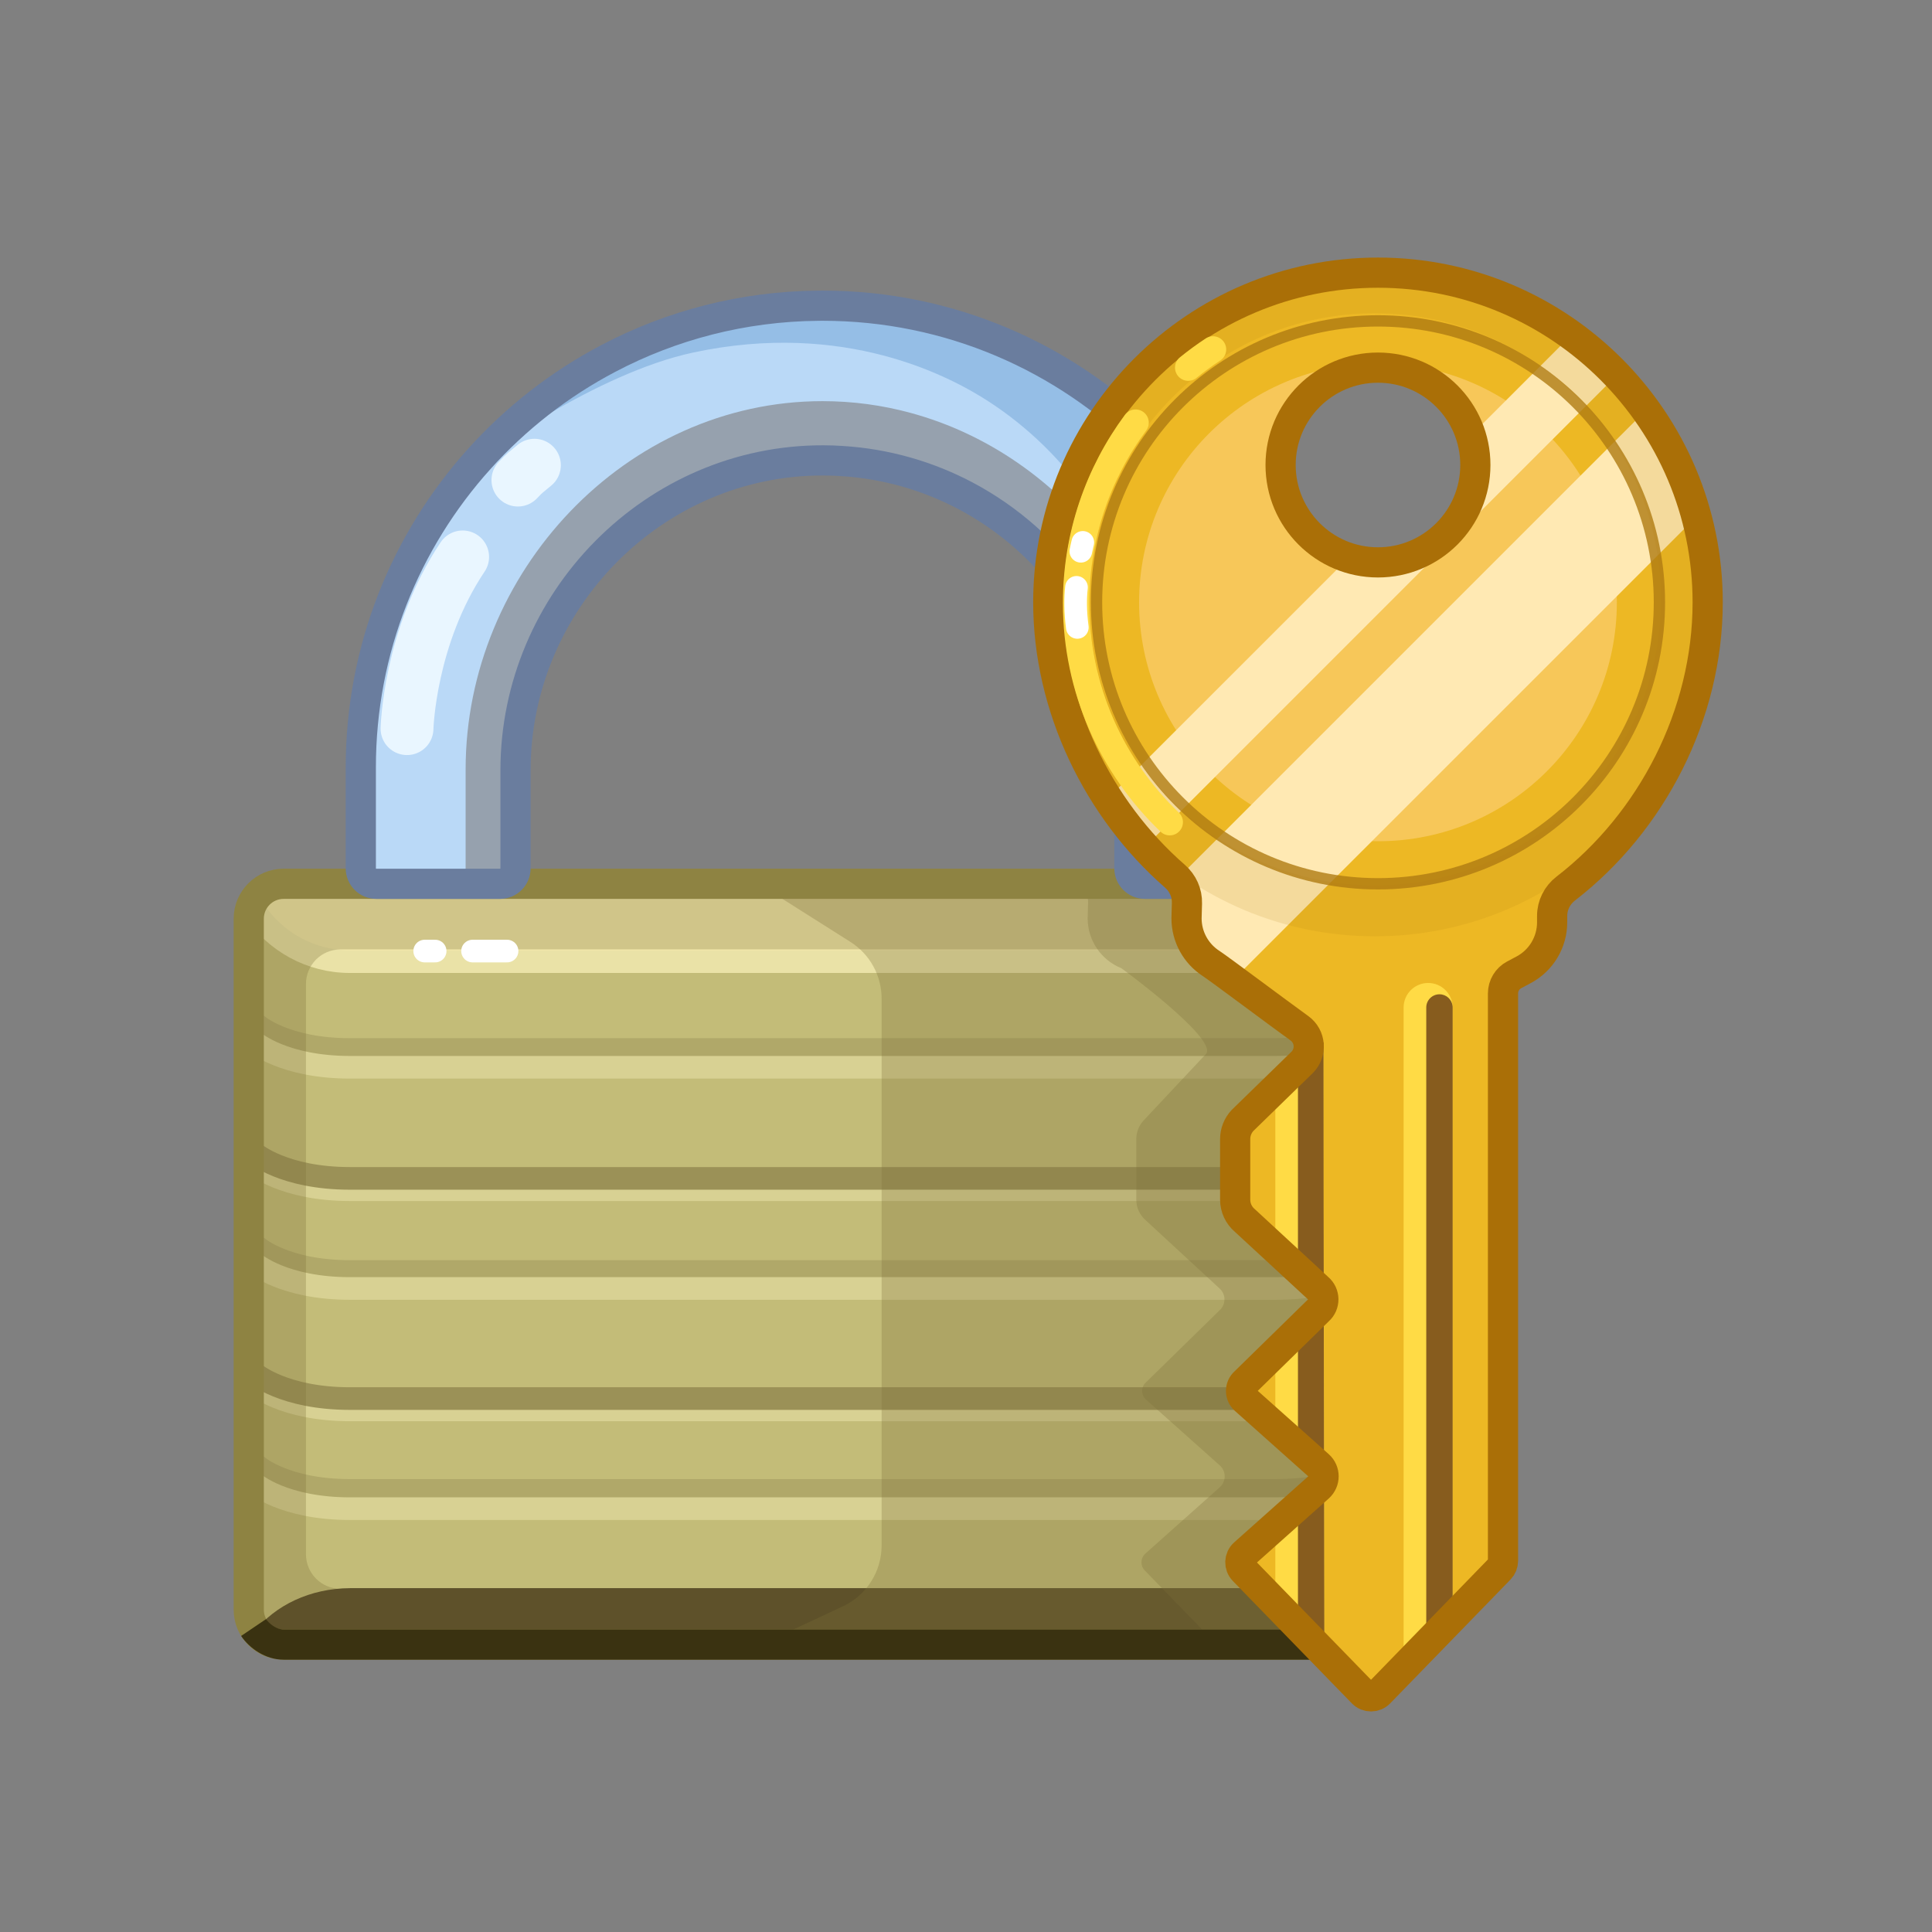 <svg xmlns="http://www.w3.org/2000/svg" viewBox="0 0 512 512" width="512" height="512" style="width: 100%; height: 100%; transform: translate3d(0,0,0);" preserveAspectRatio="xMidYMid meet"><rect x="0" y="0" width="512" height="512" fill="#808080" stroke="none"/><defs><clipPath id="__lottie_element_5130"><rect width="512" height="512" x="0" y="0"></rect></clipPath></defs><g clip-path="url(#__lottie_element_5130)"><g style="display: none;"><g><path></path></g><g><path></path></g><g><g><path></path></g><g><path></path></g></g><g><path></path></g><g><path stroke-linecap="butt" stroke-linejoin="miter" fill-opacity="0" stroke-miterlimit="10"></path></g><g><g><g><path></path></g></g><g><g><path></path></g></g><g><g><g><path></path></g></g><g><g><path></path></g></g></g></g><g><path stroke-linecap="round" stroke-linejoin="round" fill-opacity="0"></path></g><g><g><path stroke-linecap="round" stroke-linejoin="round" fill-opacity="0"></path></g><g><path stroke-linecap="round" stroke-linejoin="round" fill-opacity="0"></path></g></g><g><g><path stroke-linecap="round" stroke-linejoin="round" fill-opacity="0"></path></g><g><path stroke-linecap="round" stroke-linejoin="round" fill-opacity="0"></path></g></g></g><g style="display: none;"><g><path></path><path stroke-linecap="round" stroke-linejoin="round" fill-opacity="0"></path></g></g><g style="display: block;" transform="matrix(1,0,0,1,0,0)" opacity="1"><g opacity="1" transform="matrix(1,0,0,1,215.239,335.025)"><path fill="rgb(195,188,120)" fill-opacity="1" d=" M140.063,100.812 C140.063,100.812 -140.063,100.812 -140.063,100.812 C-145.176,100.812 -149.321,96.668 -149.321,91.555 C-149.321,91.555 -149.321,-91.555 -149.321,-91.555 C-149.321,-96.668 -145.176,-100.812 -140.063,-100.812 C-140.063,-100.812 140.063,-100.812 140.063,-100.812 C145.176,-100.812 149.321,-96.668 149.321,-91.555 C149.321,-91.555 149.321,91.555 149.321,91.555 C149.321,96.668 145.176,100.812 140.063,100.812z"></path></g><g opacity="0.2" transform="matrix(1,0,0,1,215.237,276.292)"><path stroke-linecap="round" stroke-linejoin="round" fill-opacity="0" stroke="rgb(102,88,46)" stroke-opacity="1" stroke-width="9" d=" M147.77,-3.338 C147.77,-3.338 142.11,3.338 122.48,3.338 C122.48,3.338 -122.47,3.338 -122.47,3.338 C-140.062,3.338 -147.77,-3.338 -147.77,-3.338"></path></g><g opacity="1" transform="matrix(1,0,0,1,215.237,246.032)"><path fill="rgb(244,233,171)" fill-opacity="1" d=" M147.77,-4.685 C142.31,3.455 133.02,8.815 122.48,8.815 C122.48,8.815 -122.47,8.815 -122.47,8.815 C-133.02,8.815 -142.31,3.455 -147.77,-4.685 C-146.11,-7.175 -143.28,-8.815 -140.06,-8.815 C-140.06,-8.815 140.07,-8.815 140.07,-8.815 C143.29,-8.815 146.12,-7.175 147.77,-4.685z"></path></g><g opacity="1" transform="matrix(1,0,0,1,215.237,248.097)"><path stroke-linecap="round" stroke-linejoin="round" fill-opacity="0" stroke="rgb(234,226,167)" stroke-opacity="1" stroke-width="6" d=" M147.77,-6.75 C142.31,1.39 133.02,6.75 122.48,6.75 C122.48,6.75 -122.47,6.75 -122.47,6.75 C-133.02,6.75 -142.31,1.39 -147.77,-6.75"></path></g><g opacity="1" transform="matrix(1,0,0,1,215.237,279.501)"><path stroke-linecap="round" stroke-linejoin="round" fill-opacity="0" stroke="rgb(216,209,147)" stroke-opacity="1" stroke-width="6" d=" M147.77,-3.338 C147.77,-3.338 142.11,3.338 122.48,3.338 C122.48,3.338 -122.47,3.338 -122.47,3.338 C-140.062,3.338 -147.77,-3.338 -147.77,-3.338"></path></g><g opacity="0.2" transform="matrix(1,0,0,1,215.237,335.121)"><path stroke-linecap="round" stroke-linejoin="round" fill-opacity="0" stroke="rgb(102,88,46)" stroke-opacity="1" stroke-width="9" d=" M147.77,-3.338 C147.77,-3.338 142.11,3.338 122.48,3.338 C122.48,3.338 -122.47,3.338 -122.47,3.338 C-140.062,3.338 -147.77,-3.338 -147.77,-3.338"></path></g><g opacity="0.2" transform="matrix(1,0,0,1,215.237,393.137)"><path stroke-linecap="round" stroke-linejoin="round" fill-opacity="0" stroke="rgb(102,88,46)" stroke-opacity="1" stroke-width="9" d=" M147.77,-3.338 C147.77,-3.338 142.11,3.338 122.48,3.338 C122.48,3.338 -122.47,3.338 -122.47,3.338 C-140.062,3.338 -147.77,-3.338 -147.77,-3.338"></path></g><g opacity="1" transform="matrix(1,0,0,1,215.237,338.121)"><path stroke-linecap="round" stroke-linejoin="round" fill-opacity="0" stroke="rgb(216,209,147)" stroke-opacity="1" stroke-width="6" d=" M147.77,-3.338 C147.77,-3.338 142.11,3.338 122.48,3.338 C122.48,3.338 -122.47,3.338 -122.47,3.338 C-140.062,3.338 -147.77,-3.338 -147.77,-3.338"></path></g><g opacity="1" transform="matrix(1,0,0,1,215.237,396.475)"><path stroke-linecap="round" stroke-linejoin="round" fill-opacity="0" stroke="rgb(216,209,147)" stroke-opacity="1" stroke-width="6" d=" M147.77,-3.338 C147.77,-3.338 142.11,3.338 122.48,3.338 C122.48,3.338 -122.47,3.338 -122.47,3.338 C-140.062,3.338 -147.77,-3.338 -147.77,-3.338"></path></g><g opacity="1" transform="matrix(1,0,0,1,215.237,311.945)"><path stroke-linecap="round" stroke-linejoin="round" fill-opacity="0" stroke="rgb(216,209,147)" stroke-opacity="1" stroke-width="6" d=" M147.77,-3.338 C147.77,-3.338 142.11,3.338 122.48,3.338 C122.48,3.338 -122.47,3.338 -122.47,3.338 C-140.062,3.338 -147.77,-3.338 -147.77,-3.338"></path></g><g opacity="1" transform="matrix(1,0,0,1,215.237,370.298)"><path stroke-linecap="round" stroke-linejoin="round" fill-opacity="0" stroke="rgb(216,209,147)" stroke-opacity="1" stroke-width="6" d=" M147.77,-3.338 C147.77,-3.338 142.11,3.338 122.48,3.338 C122.48,3.338 -122.47,3.338 -122.47,3.338 C-140.062,3.338 -147.77,-3.338 -147.77,-3.338"></path></g><g opacity="1" transform="matrix(1,0,0,1,215.237,308.945)"><path stroke-linecap="round" stroke-linejoin="round" fill-opacity="0" stroke="rgb(155,145,87)" stroke-opacity="1" stroke-width="6" d=" M147.77,-3.338 C147.77,-3.338 142.11,3.338 122.48,3.338 C122.48,3.338 -122.47,3.338 -122.47,3.338 C-140.062,3.338 -147.77,-3.338 -147.77,-3.338"></path></g><g opacity="1" transform="matrix(1,0,0,1,215.237,367.298)"><path stroke-linecap="round" stroke-linejoin="round" fill-opacity="0" stroke="rgb(155,145,87)" stroke-opacity="1" stroke-width="6" d=" M147.77,-3.338 C147.77,-3.338 142.11,3.338 122.48,3.338 C122.48,3.338 -122.47,3.338 -122.47,3.338 C-140.062,3.338 -147.77,-3.338 -147.77,-3.338"></path></g><g opacity="1" transform="matrix(1,0,0,1,215.237,428.367)"><path fill="rgb(81,69,35)" fill-opacity="1" d=" M-147.77,3.97 C-142.31,-2.927 -133.02,-7.469 -122.48,-7.469 C-122.48,-7.469 122.47,-7.469 122.47,-7.469 C133.02,-7.469 142.31,-2.927 147.77,3.97 C146.11,6.08 143.28,7.469 140.06,7.469 C140.06,7.469 -140.07,7.469 -140.07,7.469 C-143.29,7.469 -146.12,6.08 -147.77,3.97z"></path></g><g opacity="0.3" transform="matrix(1,0,0,1,283.042,335.027)"><path fill="rgb(124,112,56)" fill-opacity="1" d=" M81.515,-91.56 C81.515,-91.56 81.515,91.55 81.515,91.55 C81.515,96.67 77.375,100.81 72.265,100.81 C72.265,100.81 -81.355,100.81 -81.355,100.81 C-81.355,100.81 -59.654,90.663 -59.654,90.663 C-53.401,87.739 -49.405,81.459 -49.405,74.556 C-49.405,74.556 -49.405,-70.391 -49.405,-70.391 C-49.405,-76.486 -52.527,-82.156 -57.677,-85.415 C-57.677,-85.415 -81.355,-100.4 -81.355,-100.4 C-81.355,-100.4 -81.515,-100.81 -81.515,-100.81 C-81.515,-100.81 72.265,-100.81 72.265,-100.81 C77.374,-100.81 81.515,-96.669 81.515,-91.56z"></path></g><g opacity="0.3" transform="matrix(1,0,0,1,325.727,335.027)"><path fill="rgb(124,112,56)" fill-opacity="1" d=" M29.58,-100.81 C29.58,-100.81 14.58,-100.81 14.58,-100.81 C14.58,-100.81 -26.42,-100.81 -26.42,-100.81 C-26.42,-100.81 -38.83,-100.81 -38.83,-100.81 C-37.85,-99.29 -37.33,-97.5 -37.38,-95.65 C-37.38,-95.65 -37.49,-91.66 -37.49,-91.66 C-37.49,-85.84 -33.95,-80.61 -28.55,-78.44 C-28.55,-78.44 -3.28,-59.99 -6.04,-55.81 C-6.04,-55.81 -22.65,-38.1 -22.65,-38.1 C-23.9,-36.76 -24.6,-34.99 -24.6,-33.16 C-24.6,-33.16 -24.6,-17.1 -24.6,-17.1 C-24.6,-14.96 -23.65,-12.94 -22.02,-11.57 C-22.02,-11.57 -2.62,6.35 -2.62,6.35 C-0.8,7.88 -0.76,10.66 -2.54,12.23 C-2.54,12.23 -22.01,31.29 -22.01,31.29 C-23.39,32.51 -23.39,34.66 -22.01,35.89 C-22.01,35.89 -2.47,53.32 -2.47,53.32 C-0.74,54.86 -0.74,57.57 -2.47,59.11 C-2.47,59.11 -22.2,76.7 -22.2,76.7 C-23.51,77.87 -23.58,79.89 -22.36,81.15 C-22.36,81.15 -3.25,100.81 -3.25,100.81 C-3.25,100.81 26.04,100.81 26.04,100.81 C26.04,100.81 38.83,87.64 38.83,87.64 C38.83,87.64 38.83,-91.56 38.83,-91.56 C38.83,-96.67 34.69,-100.81 29.58,-100.81z"></path></g><g opacity="0.3" transform="matrix(1,0,0,1,215.237,335.027)"><path fill="rgb(124,112,56)" fill-opacity="1" d=" M138.616,-99.764 C138.616,-99.764 -138.606,-99.764 -138.606,-99.764 C-143.663,-99.764 -147.77,-95.667 -147.77,-90.61 C-147.77,-90.61 -147.77,90.6 -147.77,90.6 C-147.77,95.667 -143.663,99.764 -138.606,99.764 C-138.606,99.764 138.616,99.764 138.616,99.764 C143.673,99.764 147.77,95.667 147.77,90.6 C147.77,90.6 147.77,-90.61 147.77,-90.61 C147.77,-95.667 143.673,-99.764 138.616,-99.764z M134.153,76.864 C134.153,81.921 130.056,86.028 124.999,86.028 C124.999,86.028 -124.989,86.028 -124.989,86.028 C-130.056,86.028 -134.153,81.921 -134.153,76.864 C-134.153,76.864 -134.153,-74.261 -134.153,-74.261 C-134.153,-79.328 -130.056,-83.425 -124.989,-83.425 C-124.989,-83.425 124.999,-83.425 124.999,-83.425 C130.056,-83.425 134.153,-79.328 134.153,-74.261 C134.153,-74.261 134.153,76.864 134.153,76.864z"></path></g><g opacity="1" transform="matrix(1,0,0,1,215.239,335.025)"><path stroke-linecap="butt" stroke-linejoin="miter" fill-opacity="0" stroke-miterlimit="10" stroke="rgb(142,131,66)" stroke-opacity="1" stroke-width="8" d=" M140.063,100.812 C140.063,100.812 -140.063,100.812 -140.063,100.812 C-145.176,100.812 -149.321,96.668 -149.321,91.555 C-149.321,91.555 -149.321,-91.555 -149.321,-91.555 C-149.321,-96.668 -145.176,-100.812 -140.063,-100.812 C-140.063,-100.812 140.063,-100.812 140.063,-100.812 C145.176,-100.812 149.321,-96.668 149.321,-91.555 C149.321,-91.555 149.321,91.555 149.321,91.555 C149.321,96.668 145.176,100.812 140.063,100.812z"></path></g><g opacity="1" transform="matrix(1,0,0,1,129.804,252.041)"><path stroke-linecap="round" stroke-linejoin="round" fill-opacity="0" stroke="rgb(255,255,255)" stroke-opacity="1" stroke-width="6" d=" M-4.571,0 C-4.571,0 4.571,0 4.571,0"></path></g><g opacity="1" transform="matrix(1,0,0,1,113.933,252.041)"><path stroke-linecap="round" stroke-linejoin="round" fill-opacity="0" stroke="rgb(255,255,255)" stroke-opacity="1" stroke-width="6" d=" M-1.386,0 C-1.386,0 1.386,0 1.386,0"></path></g><g opacity="1" transform="matrix(1,0,0,1,215.275,433.506)"><path stroke-linecap="butt" stroke-linejoin="miter" fill-opacity="0" stroke-miterlimit="10" stroke="rgb(58,50,17)" stroke-opacity="1" stroke-width="8" d=" M148.062,-2.331 C146.437,0.333 143.376,2.331 140.027,2.331 C140.027,2.331 -140.099,2.331 -140.099,2.331 C-143.294,2.331 -146.398,0.261 -148.062,-2.201"></path></g></g><g style="display: block;" transform="matrix(1,0,0,1,0,0)" opacity="1"><g opacity="1" transform="matrix(1,0,0,1,217.962,157.612)"><g opacity="1" transform="matrix(1,0,0,1,0,0)"><path fill="rgb(186,217,247)" fill-opacity="1" d=" M122.345,45.745 C122.345,45.745 122.345,76.605 122.345,76.605 C122.345,76.605 81.345,76.605 81.345,76.605 C81.345,76.605 81.345,45.745 81.345,45.745 C81.345,28.435 75.915,12.375 66.655,-0.825 C59.245,-11.415 49.365,-20.165 37.865,-26.245 C27.975,-31.465 16.875,-34.715 5.115,-35.435 C5.095,-35.445 5.065,-35.445 5.045,-35.445 C3.375,-35.555 1.695,-35.605 0.005,-35.605 C-44.855,-35.605 -81.345,0.885 -81.345,45.745 C-81.345,45.745 -81.345,76.605 -81.345,76.605 C-81.345,76.605 -122.345,76.605 -122.345,76.605 C-122.345,76.605 -122.345,45.745 -122.345,45.745 C-122.345,14.385 -110.485,-14.255 -91.015,-35.925 C-91.015,-35.935 -91.005,-35.935 -90.995,-35.945 C-81.285,-46.755 -69.675,-55.835 -56.705,-62.645 C-40.045,-71.405 -21.135,-76.425 -1.085,-76.595 C-0.725,-76.605 -0.355,-76.605 0.005,-76.605 C67.465,-76.605 122.345,-21.715 122.345,45.745z"></path></g></g><g opacity="0.4" transform="matrix(1,0,0,1,217.967,170.262)"><path fill="rgb(94,78,65)" fill-opacity="1" d=" M94.57,33.605 C94.57,33.605 94.57,63.955 94.57,63.955 C94.57,63.955 81.34,63.955 81.34,63.955 C81.34,63.955 81.34,33.095 81.34,33.095 C81.34,15.785 75.91,-0.275 66.65,-13.475 C59.24,-24.065 49.36,-32.815 37.86,-38.895 C27.97,-44.115 16.87,-47.365 5.11,-48.085 C5.09,-48.095 5.06,-48.095 5.04,-48.095 C3.37,-48.205 1.69,-48.255 0,-48.255 C-44.86,-48.255 -81.35,-11.765 -81.35,33.095 C-81.35,33.095 -81.35,63.955 -81.35,63.955 C-81.35,63.955 -94.57,63.955 -94.57,63.955 C-94.57,63.955 -94.57,33.605 -94.57,33.605 C-94.57,-18.535 -52.15,-63.955 0,-63.955 C8.05,-63.955 15.88,-62.875 23.34,-60.845 C64.24,-49.765 94.57,-10.485 94.57,33.605z"></path></g><g opacity="0.5" transform="matrix(1,0,0,1,233.637,157.612)"><path fill="rgb(112,163,214)" fill-opacity="1" d=" M106.67,45.745 C106.67,45.745 106.67,76.605 106.67,76.605 C106.67,76.605 78.67,76.605 78.67,76.605 C78.67,76.605 78.67,45.745 78.67,45.745 C77.93,32.415 71.938,-23.056 28.224,-51.305 C18.101,-57.847 -9.833,-72.775 -49.947,-64.185 C-75.777,-58.654 -105.79,-36.625 -106.67,-35.945 C-98.24,-47.475 -85.78,-56.255 -72.38,-62.645 C-68.9,-64.315 -65.36,-65.815 -61.81,-67.165 C-45.12,-73.505 -28.23,-76.425 -16.76,-76.595 C-16.4,-76.605 -16.03,-76.605 -15.67,-76.605 C51.79,-76.605 106.67,-21.715 106.67,45.745z"></path></g><g opacity="1" transform="matrix(1,0,0,1,217.962,157.612)"><g opacity="1" transform="matrix(1,0,0,1,0,0)"><path stroke-linecap="butt" stroke-linejoin="miter" fill-opacity="0" stroke-miterlimit="10" stroke="rgb(106,125,158)" stroke-opacity="1" stroke-width="8" d=" M122.345,45.745 C122.345,45.745 122.345,72.509 122.345,72.509 C122.345,74.771 120.511,76.605 118.249,76.605 C118.249,76.605 85.441,76.605 85.441,76.605 C83.179,76.605 81.345,74.771 81.345,72.509 C81.345,72.509 81.345,45.745 81.345,45.745 C81.345,28.435 75.915,12.375 66.655,-0.825 C59.245,-11.415 49.365,-20.165 37.865,-26.245 C27.975,-31.465 16.875,-34.715 5.115,-35.435 C5.095,-35.445 5.065,-35.445 5.045,-35.445 C3.463,-35.549 1.871,-35.6 0.271,-35.605 C-44.618,-35.745 -81.345,1.67 -81.345,46.559 C-81.345,46.559 -81.345,72.509 -81.345,72.509 C-81.345,74.771 -83.179,76.605 -85.441,76.605 C-85.441,76.605 -118.249,76.605 -118.249,76.605 C-120.511,76.605 -122.345,74.771 -122.345,72.509 C-122.345,72.509 -122.345,45.745 -122.345,45.745 C-122.345,14.385 -110.485,-14.255 -91.015,-35.925 C-91.015,-35.935 -91.005,-35.935 -90.995,-35.945 C-81.285,-46.755 -69.675,-55.835 -56.705,-62.645 C-40.045,-71.405 -21.135,-76.425 -1.085,-76.595 C-0.725,-76.605 -0.355,-76.605 0.005,-76.605 C67.465,-76.605 122.345,-21.715 122.345,45.745z"></path></g></g><g opacity="1" transform="matrix(1,0,0,1,139.438,125.257)"><path stroke-linecap="round" stroke-linejoin="round" fill-opacity="0" stroke="rgb(233,246,255)" stroke-opacity="1" stroke-width="14" d=" M-2.189,1.971 C-0.211,-0.13 -0.073,-0.053 2.189,-1.971"></path></g><g opacity="1" transform="matrix(1,0,0,1,115.235,170.342)"><path stroke-linecap="round" stroke-linejoin="round" fill-opacity="0" stroke="rgb(233,246,255)" stroke-opacity="1" stroke-width="14" d=" M-7.373,22.756 C-7.373,22.756 -6.774,-1.672 7.373,-22.756"></path></g></g><g style="display: block;" transform="matrix(1,0,0,1,0,0)" opacity="1"><g opacity="1" transform="matrix(1,0,0,1,365.178,260.907)"><path fill="rgb(237,184,36)" fill-opacity="1" d=" M-0.005,-188.65 C-48.255,-188.65 -87.375,-149.53 -87.375,-101.28 C-87.375,-73.42 -74.125,-46.41 -53.805,-28.7 C-51.735,-26.89 -50.545,-24.28 -50.625,-21.53 C-50.625,-21.53 -50.735,-17.54 -50.735,-17.54 C-50.735,-11.72 -47.195,-6.49 -41.795,-4.32 C-41.795,-4.32 -16.522,14.127 -19.285,18.31 C-19.285,18.31 -35.895,36.02 -35.895,36.02 C-37.145,37.36 -37.845,39.13 -37.845,40.96 C-37.845,40.96 -37.845,57.02 -37.845,57.02 C-37.845,59.16 -36.895,61.18 -35.265,62.55 C-35.265,62.55 -15.865,80.47 -15.865,80.47 C-14.045,82 -14.005,84.78 -15.785,86.35 C-15.785,86.35 -35.255,105.41 -35.255,105.41 C-36.635,106.63 -36.635,108.78 -35.255,110.01 C-35.255,110.01 -15.715,127.44 -15.715,127.44 C-13.985,128.98 -13.985,131.69 -15.715,133.23 C-15.715,133.23 -35.445,150.82 -35.445,150.82 C-36.755,151.99 -36.825,154.01 -35.605,155.27 C-35.605,155.27 -4.055,187.72 -4.055,187.72 C-2.845,188.96 -0.845,188.96 0.365,187.72 C0.365,187.72 32.265,154.89 32.265,154.89 C32.825,154.31 33.135,153.54 33.135,152.74 C33.135,152.74 33.135,2.36 33.135,2.36 C33.135,0.29 34.285,-1.61 36.115,-2.58 C36.115,-2.58 38.585,-3.89 38.585,-3.89 C43.245,-6.36 46.155,-11.21 46.155,-16.48 C46.155,-16.48 46.155,-18.18 46.155,-18.18 C46.155,-21.03 47.505,-23.69 49.765,-25.43 C72.485,-42.96 87.375,-71.52 87.375,-101.28 C87.375,-149.53 48.255,-188.65 -0.005,-188.65z M-0.005,-111.87 C-14.255,-111.87 -25.805,-123.42 -25.805,-137.68 C-25.805,-151.93 -14.255,-163.48 -0.005,-163.48 C14.255,-163.48 25.805,-151.93 25.805,-137.68 C25.805,-123.42 14.255,-111.87 -0.005,-111.87z"></path></g><g opacity="1" transform="matrix(1,0,0,1,365.178,159.627)"><path fill="rgb(247,199,89)" fill-opacity="1" d=" M-0.005,-63.31 C-34.965,-63.31 -63.305,-34.96 -63.305,0 C-63.305,34.96 -34.965,63.31 -0.005,63.31 C34.965,63.31 63.305,34.96 63.305,0 C63.305,-34.96 34.965,-63.31 -0.005,-63.31z M-0.005,-10.59 C-14.255,-10.59 -25.805,-22.14 -25.805,-36.4 C-25.805,-50.65 -14.255,-62.2 -0.005,-62.2 C14.255,-62.2 25.805,-50.65 25.805,-36.4 C25.805,-22.14 14.255,-10.59 -0.005,-10.59z"></path></g><g opacity="1" transform="matrix(1,0,0,1,0,0)"><g opacity="1" transform="matrix(1,0,0,1,361.038,156.637)"><path fill="rgb(255,233,179)" fill-opacity="1" d=" M67.445,-57.23 C67.445,-57.23 -57.585,67.8 -57.585,67.8 C-61.205,63.83 -64.505,59.53 -67.445,54.98 C-67.445,54.98 -3.655,-8.8 -3.655,-8.8 C-3.655,-8.8 11.962,-3.387 22.072,-14.527 C34.192,-27.881 28.697,-41.152 28.697,-41.152 C28.697,-41.152 55.345,-67.8 55.345,-67.8 C59.695,-64.66 63.745,-61.11 67.445,-57.23z"></path></g><g opacity="1" transform="matrix(1,0,0,1,380.808,183.492)"><path fill="rgb(255,233,179)" fill-opacity="1" d=" M68.765,-46.565 C68.765,-46.565 -52.585,74.775 -52.585,74.775 C-52.585,74.775 -57.425,73.095 -57.425,73.095 C-62.825,70.925 -66.365,65.695 -66.365,59.875 C-66.365,59.875 -66.255,55.885 -66.255,55.885 C-66.185,53.445 -67.105,51.125 -68.765,49.365 C-68.765,49.365 55.375,-74.775 55.375,-74.775 C61.425,-66.365 66.005,-56.835 68.765,-46.565z"></path></g></g><g opacity="0.14" transform="matrix(1,0,0,1,364.376,158.825)"><path fill="rgb(175,123,18)" fill-opacity="1" d=" M-0.006,-89.308 C-49.323,-89.308 -89.302,-49.318 -89.302,0 C-89.302,49.317 -49.323,89.308 -0.006,89.308 C49.324,89.308 89.302,49.317 89.302,0 C89.302,-49.318 49.324,-89.308 -0.006,-89.308z M-0.006,75.802 C-41.864,75.802 -75.796,41.858 -75.796,0 C-75.796,-41.858 -41.864,-75.802 -0.006,-75.802 C41.864,-75.802 75.796,-41.858 75.796,0 C75.796,41.858 41.864,75.802 -0.006,75.802z"></path></g><g opacity="0.8" transform="matrix(1,0,0,1,365.178,159.627)"><path stroke-linecap="butt" stroke-linejoin="miter" fill-opacity="0" stroke-miterlimit="10" stroke="rgb(175,123,18)" stroke-opacity="1" stroke-width="3" d=" M74.586,0 C74.586,41.193 41.193,74.586 0,74.586 C-41.193,74.586 -74.586,41.193 -74.586,0 C-74.586,-41.193 -41.193,-74.586 0,-74.586 C41.193,-74.586 74.586,-41.193 74.586,0z"></path></g><g opacity="1" transform="matrix(1,0,0,1,0,0)"><g opacity="1" transform="matrix(1,0,0,1,378.473,351.177)"><g opacity="1" transform="matrix(1,0,0,1,0,0)"><path fill="rgb(255,219,69)" fill-opacity="1" d=" M6.5,-84.18 C6.5,-84.18 6.5,77.45 6.5,77.45 C6.5,77.45 -0.5,84.66 -0.5,84.66 C-0.5,84.66 -6.35,90.68 -6.35,90.68 C-6.45,90.23 -6.5,89.77 -6.5,89.29 C-6.5,89.29 -6.5,-84.18 -6.5,-84.18 C-6.5,-87.77 -3.59,-90.68 0,-90.68 C3.47,-90.68 6.3,-87.97 6.48,-84.54 C6.49,-84.42 6.5,-84.3 6.5,-84.18z"></path></g></g><g opacity="1" transform="matrix(1,0,0,1,381.473,349.667)"><g opacity="1" transform="matrix(1,0,0,1,0,0)"><path fill="rgb(135,92,30)" fill-opacity="1" d=" M3.5,-82.67 C3.5,-82.67 3.5,78.96 3.5,78.96 C3.5,78.96 -3.5,86.17 -3.5,86.17 C-3.5,86.17 -3.5,-82.67 -3.5,-82.67 C-3.5,-84.6 -1.93,-86.17 0,-86.17 C1.82,-86.17 3.3,-84.79 3.48,-83.03 C3.49,-82.91 3.5,-82.79 3.5,-82.67z"></path></g></g><g opacity="1" transform="matrix(1,0,0,1,0,0)"><g opacity="1" transform="matrix(1,0,0,1,344.473,357.4)"><g opacity="1" transform="matrix(1,0,0,1,0,0)"><path fill="rgb(255,219,69)" fill-opacity="1" d=" M6.272,-80.78 C6.272,-80.78 6.5,80.787 6.5,80.787 C6.5,80.787 -0.5,73.587 -0.5,73.587 C-0.5,73.587 -6.5,67.417 -6.5,67.417 C-6.5,67.417 -6.5,46.977 -6.5,46.977 C-6.5,46.977 -0.5,41.627 -0.5,41.627 C-0.5,41.627 4.99,36.737 4.99,36.737 C6.72,35.197 6.72,32.487 4.99,30.947 C4.99,30.947 -0.5,26.047 -0.5,26.047 C-0.5,26.047 -6.5,20.697 -6.5,20.697 C-6.5,20.697 -6.5,1.037 -6.5,1.037 C-6.5,1.037 -0.5,-4.833 -0.5,-4.833 C-0.5,-4.833 4.92,-10.143 4.92,-10.143 C6.7,-11.713 6.66,-14.493 4.84,-16.023 C4.84,-16.023 -0.5,-20.953 -0.5,-20.953 C-0.5,-20.953 -6.5,-26.493 -6.5,-26.493 C-6.5,-26.493 -6.5,-69.743 -6.5,-69.743 C-6.5,-69.743 -0.5,-76.133 -0.5,-76.133 C-0.5,-76.133 1.42,-78.183 1.42,-78.183 C2.61,-79.453 6.272,-80.9 6.272,-80.78z"></path></g></g><g opacity="1" transform="matrix(1,0,0,1,347.473,356.925)"><g opacity="1" transform="matrix(1,0,0,1,0,0)"><path fill="rgb(135,92,30)" fill-opacity="1" d=" M3.272,-80.647 C3.272,-39.176 3.5,81.262 3.5,81.262 C3.5,81.262 -3.5,74.062 -3.5,74.062 C-3.5,74.062 -3.5,42.102 -3.5,42.102 C-3.5,42.102 1.99,37.212 1.99,37.212 C3.72,35.672 3.72,32.962 1.99,31.422 C1.99,31.422 -3.5,26.522 -3.5,26.522 C-3.5,26.522 -3.5,-4.358 -3.5,-4.358 C-3.5,-4.358 1.92,-9.668 1.92,-9.668 C3.7,-11.238 3.66,-14.018 1.84,-15.548 C1.84,-15.548 -3.5,-20.478 -3.5,-20.478 C-3.5,-20.478 -3.5,-75.658 -3.5,-75.658 C-3.5,-75.658 0.49,-80.305 0.49,-80.305 C0.49,-82.235 3.272,-80.647 3.272,-80.647z"></path></g></g></g></g><g opacity="1" transform="matrix(1,0,0,1,365.178,260.907)"><path stroke-linecap="round" stroke-linejoin="round" fill-opacity="0" stroke="rgb(170,111,7)" stroke-opacity="1" stroke-width="8" d=" M-0.005,-188.65 C-48.255,-188.65 -87.375,-149.53 -87.375,-101.28 C-87.375,-73.42 -74.125,-46.41 -53.805,-28.7 C-51.735,-26.89 -50.545,-24.28 -50.625,-21.53 C-50.625,-21.53 -50.735,-17.54 -50.735,-17.54 C-50.735,-12.649 -48.235,-8.175 -44.232,-5.583 C-42.094,-4.199 -26.102,7.796 -20.826,11.587 C-17.817,13.749 -17.497,18.102 -20.151,20.687 C-20.151,20.687 -35.895,36.02 -35.895,36.02 C-37.145,37.36 -37.845,39.13 -37.845,40.96 C-37.845,40.96 -37.845,57.02 -37.845,57.02 C-37.845,59.16 -36.895,61.18 -35.265,62.55 C-35.265,62.55 -15.865,80.47 -15.865,80.47 C-14.045,82 -14.005,84.78 -15.785,86.35 C-15.785,86.35 -35.255,105.41 -35.255,105.41 C-36.635,106.63 -36.635,108.78 -35.255,110.01 C-35.255,110.01 -15.715,127.44 -15.715,127.44 C-13.985,128.98 -13.985,131.69 -15.715,133.23 C-15.715,133.23 -35.445,150.82 -35.445,150.82 C-36.755,151.99 -36.825,154.01 -35.605,155.27 C-35.605,155.27 -4.055,187.72 -4.055,187.72 C-2.845,188.96 -0.845,188.96 0.365,187.72 C0.365,187.72 32.265,154.89 32.265,154.89 C32.825,154.31 33.135,153.54 33.135,152.74 C33.135,152.74 33.135,2.36 33.135,2.36 C33.135,0.293 34.277,-1.604 36.103,-2.573 C36.103,-2.573 38.581,-3.888 38.581,-3.888 C43.242,-6.36 46.155,-11.204 46.155,-16.48 C46.155,-16.48 46.155,-18.18 46.155,-18.18 C46.155,-21.03 47.505,-23.69 49.765,-25.43 C72.485,-42.96 87.375,-71.52 87.375,-101.28 C87.375,-149.53 48.255,-188.65 -0.005,-188.65z M-0.005,-111.87 C-14.255,-111.87 -25.805,-123.42 -25.805,-137.68 C-25.805,-151.93 -14.255,-163.48 -0.005,-163.48 C14.255,-163.48 25.805,-151.93 25.805,-137.68 C25.805,-123.42 14.255,-111.87 -0.005,-111.87z"></path></g><g opacity="1" transform="matrix(1,0,0,1,0,0)"><g opacity="1" transform="matrix(1,0,0,1,318.173,95.017)"><path stroke-linecap="round" stroke-linejoin="round" fill-opacity="0" stroke="rgb(255,219,69)" stroke-opacity="1" stroke-width="7" d=" M-3.283,2.405 C-1.18,0.695 1.011,-0.911 3.283,-2.405"></path></g><g opacity="1" transform="matrix(1,0,0,1,297.588,164.947)"><path stroke-linecap="round" stroke-linejoin="round" fill-opacity="0" stroke="rgb(255,219,69)" stroke-opacity="1" stroke-width="7" d=" M12.405,52.937 C-2.884,38.307 -12.405,17.698 -12.405,-5.134 C-12.405,-23.039 -6.55,-39.577 3.351,-52.937"></path></g></g><g opacity="1" transform="matrix(1,0,0,1,0,0)"><g opacity="1" transform="matrix(1,0,0,1,285.279,160.963)"><path stroke-linecap="round" stroke-linejoin="round" fill-opacity="0" stroke="rgb(255,255,255)" stroke-opacity="1" stroke-width="6" d=" M0.003,-5.31 C-0.323,-2.517 -0.337,1.121 0.224,5.31"></path></g><g opacity="1" transform="matrix(1,0,0,1,286.692,144.913)"><path stroke-linecap="round" stroke-linejoin="round" fill-opacity="0" stroke="rgb(255,255,255)" stroke-opacity="1" stroke-width="6" d=" M0.261,-1.179 C0.261,-1.179 0.034,-0.295 -0.261,1.179"></path></g></g></g><g style="display: none;"><g><path></path><path stroke-linecap="round" stroke-linejoin="round" fill-opacity="0"></path></g></g><g style="display: none;"><g><path></path></g><g><path></path></g><g><g><path></path></g><g><path></path></g></g><g><path></path></g><g><path stroke-linecap="butt" stroke-linejoin="miter" fill-opacity="0" stroke-miterlimit="10"></path></g><g><g><g><path></path></g></g><g><g><path></path></g></g><g><g><g><path></path></g></g><g><g><path></path></g></g></g></g><g><path stroke-linecap="round" stroke-linejoin="round" fill-opacity="0"></path></g><g><g><path stroke-linecap="round" stroke-linejoin="round" fill-opacity="0"></path></g><g><path stroke-linecap="round" stroke-linejoin="round" fill-opacity="0"></path></g></g><g><g><path stroke-linecap="round" stroke-linejoin="round" fill-opacity="0"></path></g><g><path stroke-linecap="round" stroke-linejoin="round" fill-opacity="0"></path></g></g></g><g style="display: none;"><g><path></path><path stroke-linecap="round" stroke-linejoin="round" fill-opacity="0"></path></g></g><g style="display: none;"><g><path stroke-linecap="round" stroke-linejoin="round" fill-opacity="0"></path></g><g><path stroke-linecap="round" stroke-linejoin="round" fill-opacity="0"></path></g><g><path stroke-linecap="round" stroke-linejoin="round" fill-opacity="0"></path></g><g><path stroke-linecap="round" stroke-linejoin="round" fill-opacity="0"></path></g><g><path stroke-linecap="round" stroke-linejoin="round" fill-opacity="0"></path></g></g></g></svg>